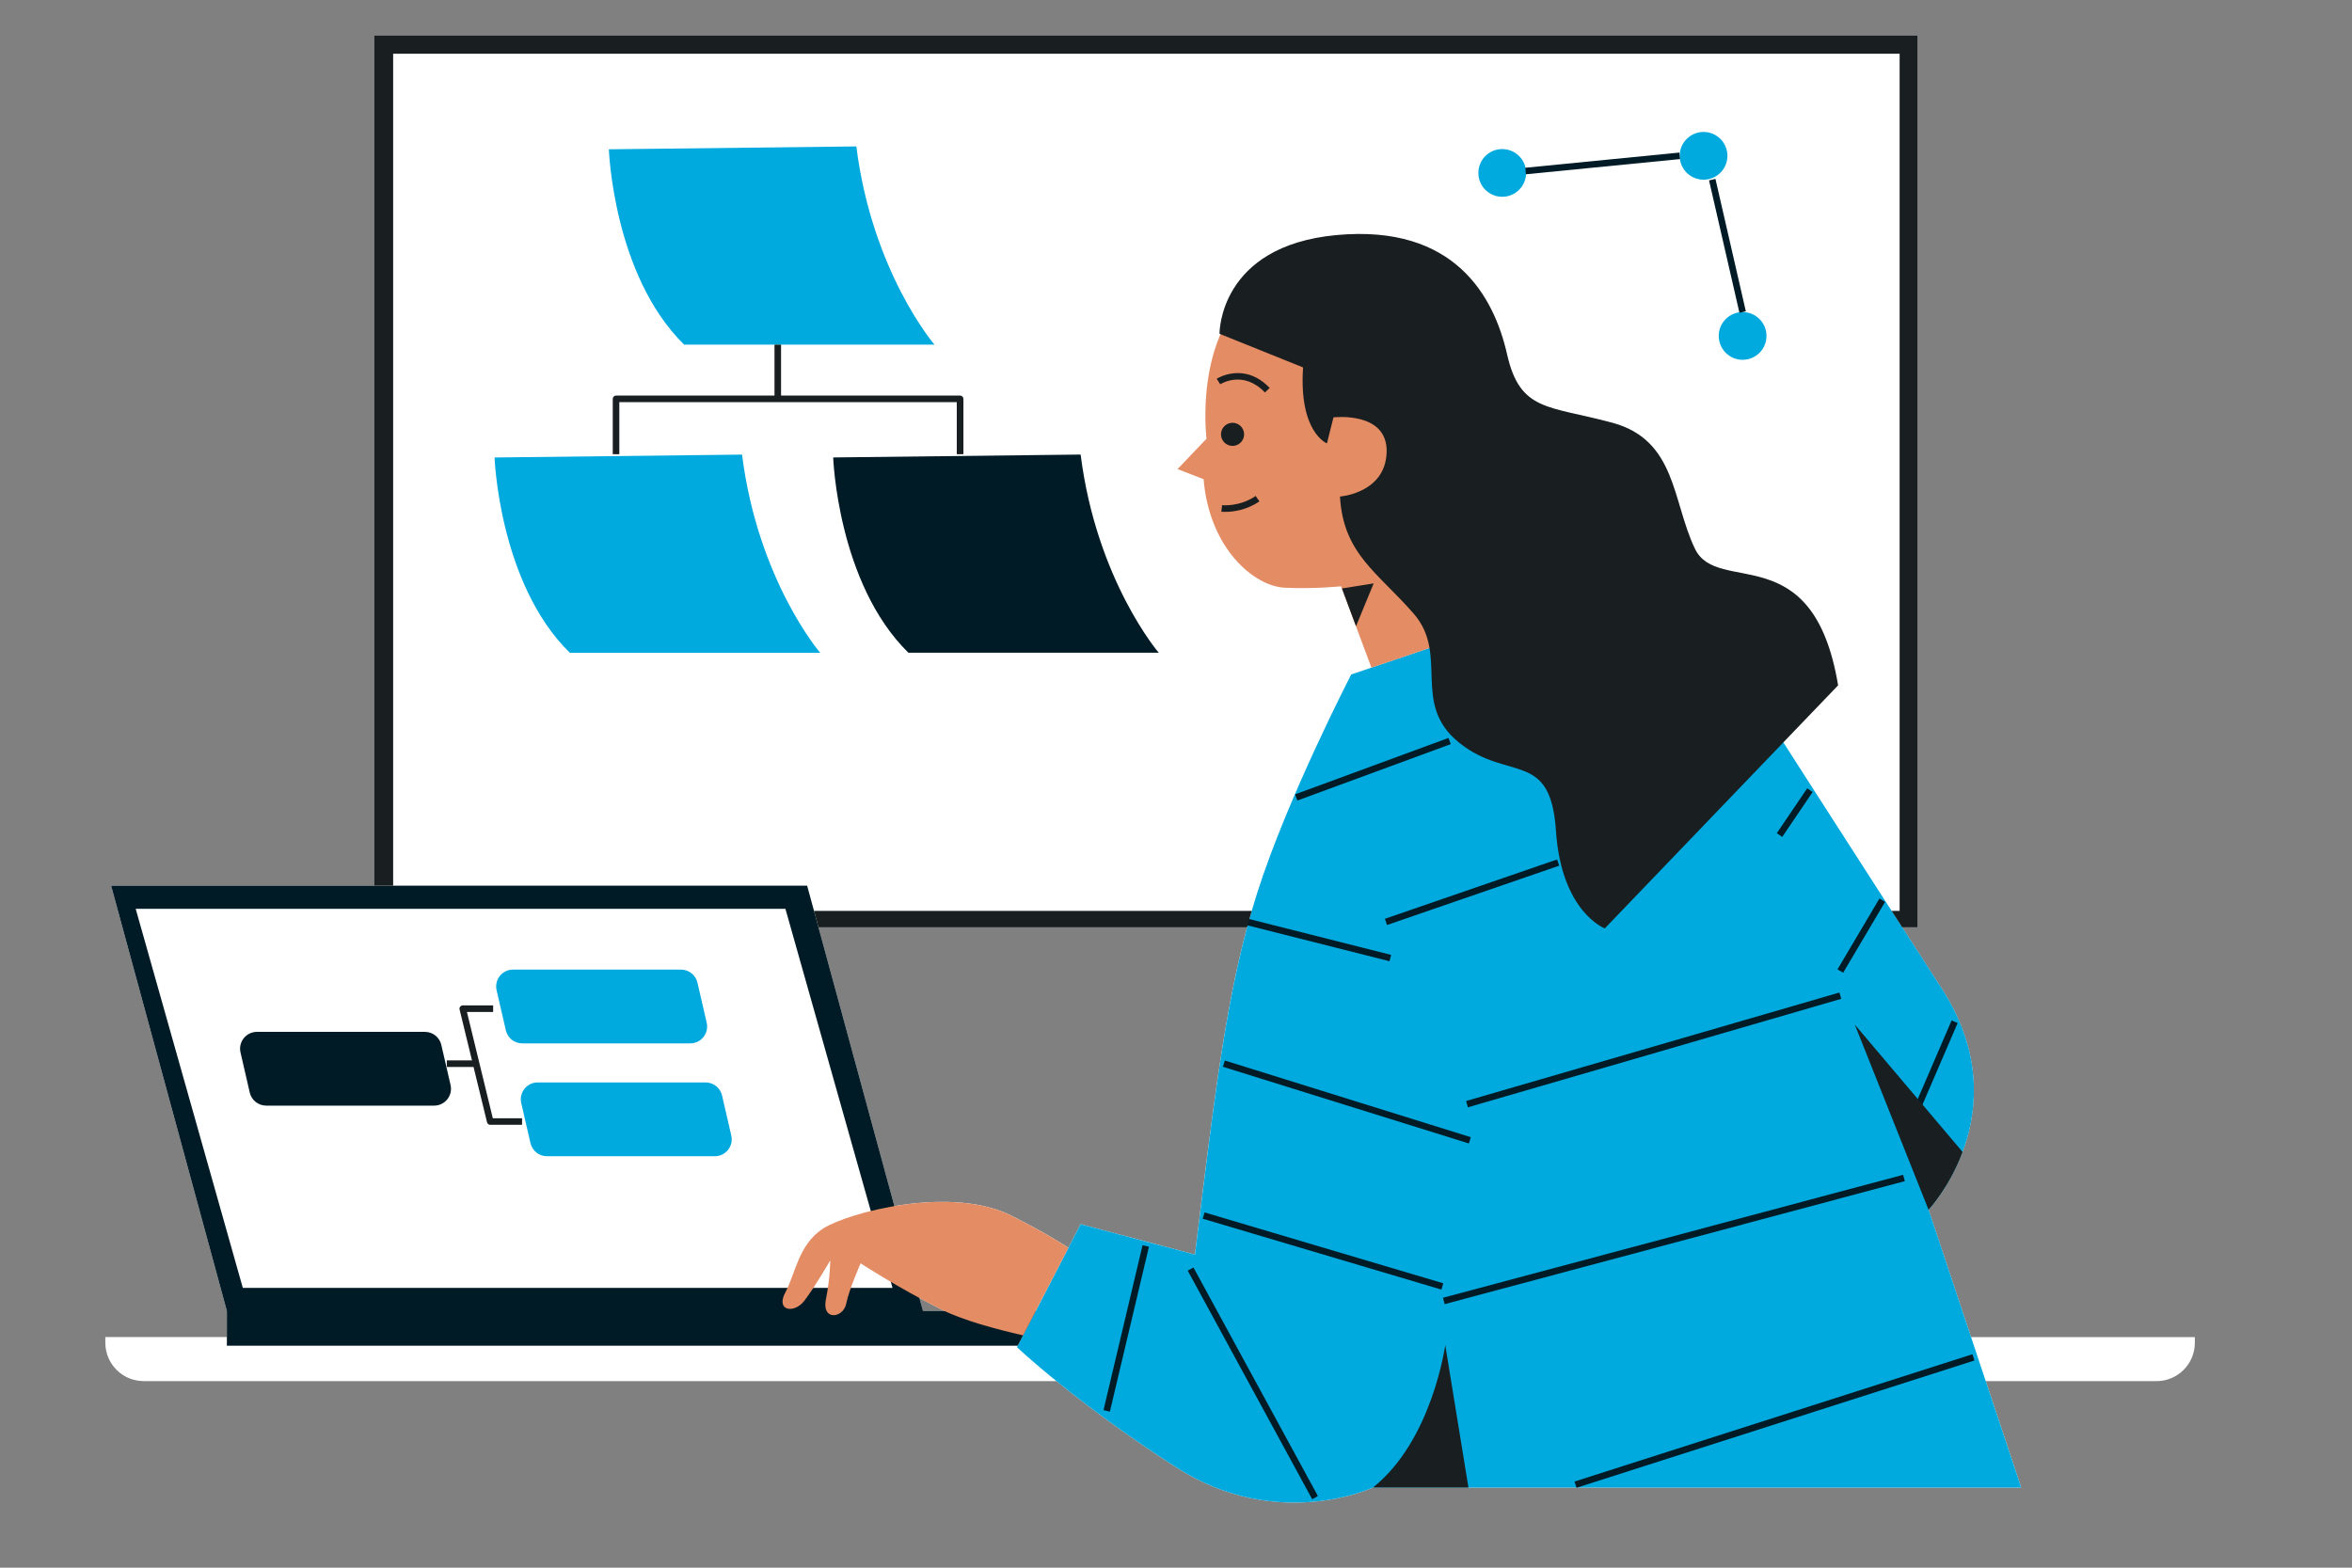 <svg xmlns="http://www.w3.org/2000/svg" xmlns:xlink="http://www.w3.org/1999/xlink" width="900" zoomAndPan="magnify" viewBox="0 0 675 450" height="600" preserveAspectRatio="xMidYMid meet" version="1.0"><rect x="0" y="0" width="675" height="450" fill="#808080" stroke="none"/><defs><clipPath id="fa2b5d2283"><path d="M 30.082 10.156 L 630 10.156 L 630 432 L 30.082 432 Z M 30.082 10.156 " clip-rule="nonzero"/></clipPath><clipPath id="69850d5fb3"><path d="M 107 10.156 L 564 10.156 L 564 427 L 107 427 Z M 107 10.156 " clip-rule="nonzero"/></clipPath></defs><g clip-path="url(#fa2b5d2283)"><path fill="#ffffff" d="M 565.668 383.809 L 553.48 347.266 C 553.48 347.266 553.508 347.242 553.555 347.191 C 553.578 347.168 553.602 347.133 553.629 347.105 C 553.664 347.07 553.699 347.035 553.75 346.973 C 553.797 346.914 553.871 346.828 553.941 346.754 C 553.992 346.707 554.016 346.668 554.066 346.609 C 554.148 346.512 554.246 346.391 554.355 346.27 C 554.406 346.207 554.441 346.16 554.488 346.098 C 554.598 345.965 554.723 345.82 554.844 345.66 C 554.902 345.59 554.953 345.527 555.012 345.457 C 555.145 345.285 555.281 345.113 555.414 344.922 C 555.473 344.836 555.547 344.75 555.609 344.664 C 555.754 344.473 555.91 344.266 556.07 344.047 C 556.141 343.949 556.203 343.852 556.277 343.754 C 556.434 343.523 556.605 343.293 556.773 343.039 C 556.848 342.93 556.918 342.82 557.004 342.711 C 557.188 342.453 557.355 342.176 557.539 341.895 C 557.613 341.773 557.695 341.652 557.77 341.531 C 557.953 341.238 558.148 340.949 558.328 340.633 C 558.414 340.5 558.488 340.363 558.57 340.23 C 558.766 339.914 558.961 339.586 559.156 339.246 C 559.238 339.102 559.312 338.969 559.398 338.82 C 559.594 338.469 559.785 338.117 559.992 337.754 C 560.078 337.609 560.152 337.449 560.234 337.293 C 560.43 336.914 560.637 336.539 560.832 336.137 C 560.902 335.992 560.977 335.832 561.062 335.676 C 561.27 335.262 561.465 334.852 561.656 334.414 C 561.719 334.266 561.789 334.109 561.852 333.965 C 562.059 333.512 562.254 333.051 562.461 332.578 C 562.508 332.457 562.555 332.336 562.605 332.215 C 562.812 331.703 563.02 331.18 563.223 330.66 C 567.551 319.07 569.285 302.391 557.211 283.719 C 552.824 276.941 547.918 269.336 542.852 261.465 C 543.871 263.043 544.879 264.621 545.891 266.176 L 550.262 266.176 L 550.262 10.156 L 107.367 10.156 L 107.367 254.234 L 31.891 254.234 L 65.113 376.324 L 65.113 383.793 L 30.227 383.793 L 30.227 385.434 C 30.227 391.508 35.156 396.441 41.23 396.441 L 303.195 396.441 C 310.992 402.758 322.605 411.578 337.535 421.176 C 366.605 439.859 394.012 426.992 394.012 426.992 L 452.41 426.992 L 452.434 427.066 L 452.652 426.992 L 580.062 426.992 L 569.883 396.453 L 618.887 396.453 C 624.961 396.453 629.895 391.52 629.895 385.445 L 629.895 383.809 Z M 306.633 358.176 C 302.891 355.746 297.543 352.598 290.195 348.918 C 280.73 344.18 267.723 344.352 256.668 346.207 L 233.793 262.156 L 234.883 266.164 L 357.91 266.164 C 351.25 290.945 348.055 318.754 342.93 360.117 L 310.117 351.395 Z M 270.262 375.922 C 270.539 376.07 270.867 376.203 271.16 376.336 L 264.855 376.336 L 263.832 372.57 C 265.887 373.676 268.051 374.805 270.262 375.922 Z M 270.262 375.922 " fill-opacity="1" fill-rule="nonzero"/></g><path fill="#00a9de" d="M 580.062 426.992 L 394.012 426.992 C 394.012 426.992 366.605 439.871 337.535 421.176 C 308.465 402.492 291.859 386.711 291.859 386.711 L 310.129 351.406 L 342.941 360.129 C 348.762 313.203 352.078 283.719 360.801 256.312 C 369.523 228.906 387.793 193.602 387.793 193.602 L 412.297 185.293 L 497.43 190.688 C 497.43 190.688 534.387 248.414 557.234 283.707 C 580.074 319.008 553.492 347.242 553.492 347.242 Z M 141.938 131.32 C 141.938 131.32 143.191 167.449 163.539 187.383 L 235.383 187.383 C 235.383 187.383 217.523 166.621 212.957 130.492 Z M 174.738 42.855 C 174.738 42.855 175.992 78.984 196.34 98.922 L 268.184 98.922 C 268.184 98.922 250.324 78.16 245.758 42.031 Z M 198.102 299.5 C 201.211 299.5 203.52 296.605 202.812 293.57 L 200.164 282.078 C 199.656 279.879 197.699 278.324 195.453 278.324 L 147.234 278.324 C 144.125 278.324 141.816 281.215 142.523 284.254 L 145.172 295.746 C 145.68 297.945 147.637 299.5 149.883 299.5 Z M 207.223 314.465 C 206.715 312.266 204.758 310.711 202.508 310.711 L 154.305 310.711 C 151.195 310.711 148.887 313.602 149.594 316.641 L 152.242 328.133 C 152.75 330.332 154.707 331.887 156.953 331.887 L 205.156 331.887 C 208.27 331.887 210.574 328.996 209.871 325.957 Z M 488.902 51.578 C 492.691 51.578 495.754 48.508 495.754 44.727 C 495.754 40.949 492.68 37.875 488.902 37.875 C 485.125 37.875 482.051 40.949 482.051 44.727 C 482.051 48.508 485.125 51.578 488.902 51.578 Z M 493.262 96.43 C 493.262 100.219 496.336 103.281 500.113 103.281 C 503.895 103.281 506.965 100.207 506.965 96.43 C 506.965 92.641 503.895 89.578 500.113 89.578 C 496.336 89.578 493.262 92.641 493.262 96.43 Z M 431.125 56.488 C 434.914 56.488 437.977 53.414 437.977 49.637 C 437.977 45.844 434.902 42.785 431.125 42.785 C 427.336 42.785 424.273 45.859 424.273 49.637 C 424.273 53.426 427.348 56.488 431.125 56.488 Z M 431.125 56.488 " fill-opacity="1" fill-rule="nonzero"/><path fill="#001b26" d="M 231.641 254.234 L 31.891 254.234 L 65.113 376.324 L 65.113 386.285 L 292.078 386.285 L 297.242 376.324 L 264.879 376.324 Z M 38.945 260.879 L 225.41 260.879 L 256.145 369.68 L 69.684 369.68 Z M 398.773 275.918 L 357.664 265.531 L 358.129 263.711 L 399.238 274.098 Z M 421.555 328.23 L 350.961 306.215 L 351.52 304.418 L 422.113 326.43 Z M 414.215 368.367 L 413.68 370.176 L 345.164 349.828 L 345.699 348.02 Z M 342.516 363.836 L 378.234 429.449 L 376.582 430.348 L 340.863 364.734 Z M 327.902 357.434 L 329.738 357.871 L 318.523 405.211 L 316.691 404.773 Z M 421.273 317.855 L 420.75 316.043 L 527.898 284.898 L 528.422 286.707 Z M 546.668 339.039 L 414.605 374.344 L 414.117 372.52 L 546.18 337.219 Z M 566.648 390.523 L 452.445 427.066 L 451.875 425.27 L 566.078 388.727 Z M 446.871 246.703 L 447.488 248.488 L 398.07 265.52 L 397.449 263.734 Z M 372.328 229.793 L 371.672 228.02 L 415.699 211.824 L 416.352 213.598 Z M 511.484 240.227 L 509.918 239.172 L 518.641 226.293 L 520.207 227.352 Z M 528.965 279.223 L 527.34 278.266 L 539.379 257.914 L 541.004 258.875 Z M 548.949 323.551 L 547.215 322.812 L 560.09 292.914 L 561.828 293.656 Z M 310.129 130.48 C 314.699 166.609 332.555 187.371 332.555 187.371 L 260.711 187.371 C 240.363 167.438 239.113 131.309 239.113 131.309 Z M 71.676 313.613 L 69.027 302.121 C 68.32 299.086 70.629 296.195 73.738 296.195 L 121.941 296.195 C 124.203 296.195 126.16 297.75 126.656 299.949 L 129.305 311.441 C 130.008 314.477 127.703 317.367 124.59 317.367 L 76.387 317.367 C 74.129 317.355 72.172 315.801 71.676 313.613 Z M 499.203 89.785 L 490.48 51.785 L 492.316 51.359 L 501.039 89.359 Z M 437.918 50.023 L 437.734 48.152 L 481.965 43.793 L 482.148 45.664 Z M 437.918 50.023 " fill-opacity="1" fill-rule="nonzero"/><path fill="#e48c63" d="M 433.469 183.641 L 425.758 186.156 L 412.285 185.305 L 393.586 191.648 L 384.867 168.285 C 384.867 168.285 377.395 169.113 368.672 168.699 C 359.949 168.285 347.074 157.488 345.422 137.551 L 337.949 134.648 L 346.258 125.926 C 346.258 125.926 342.105 93.113 363.289 80.664 C 384.465 68.199 417.277 71.113 425.172 98.934 C 433.07 126.754 411.883 152.918 411.883 152.918 Z M 236.207 352.66 C 229.152 357.227 228.312 365.535 225.41 370.93 C 222.504 376.324 227.898 377.16 230.805 373.422 C 233.707 369.68 238.273 361.793 238.273 361.793 C 238.273 361.793 238.273 366.773 237.023 373.008 C 235.77 379.238 242.004 378.402 242.84 374.258 C 243.668 370.105 246.996 362.633 246.996 362.633 C 246.996 362.633 257.797 369.691 270.246 375.922 C 276.32 378.961 285.641 381.5 293.609 383.309 L 306.621 358.188 C 302.879 355.758 297.531 352.609 290.184 348.93 C 272.75 340.207 243.266 348.09 236.207 352.66 Z M 236.207 352.66 " fill-opacity="1" fill-rule="nonzero"/><g clip-path="url(#69850d5fb3)"><path fill="#191e20" d="M 233.609 261.461 L 359.234 261.461 C 358.785 263.02 358.332 264.598 357.922 266.176 L 234.883 266.176 Z M 545.172 261.461 L 542.863 261.461 C 543.883 263.043 544.895 264.621 545.902 266.176 L 550.273 266.176 L 550.273 10.156 L 107.367 10.156 L 107.367 254.234 L 112.832 254.234 L 112.832 15.426 L 545.172 15.426 Z M 486.41 157.477 C 479.875 143.773 481.113 126.328 462.734 121.348 C 444.355 116.367 436.266 118.238 432.523 101.727 C 428.781 85.219 417.566 64.348 383.625 67.469 C 349.672 70.578 349.988 95.812 349.988 95.812 L 373.969 105.469 C 372.719 124.152 380.82 127.273 380.82 127.273 L 382.691 119.805 C 382.691 119.805 398.266 117.934 397.949 129.766 C 397.633 141.598 384.562 142.531 384.562 142.531 C 385.496 159.043 395.457 164.34 405.734 176.172 C 416.012 188.004 404.801 202.023 418.82 213.234 C 432.84 224.449 444.988 215.105 446.543 238.465 C 448.098 261.828 460.559 266.492 460.559 266.492 L 527.52 196.727 C 520.367 153.746 492.961 171.18 486.41 157.477 Z M 353.73 127.992 C 355.562 127.992 357.047 126.508 357.047 124.676 C 357.047 122.84 355.562 121.359 353.73 121.359 C 351.895 121.359 350.414 122.84 350.414 124.676 C 350.414 126.508 351.895 127.992 353.73 127.992 Z M 349.176 108.723 L 350.207 110.305 C 350.473 110.133 356.828 106.172 363.023 112.66 L 364.383 111.359 C 357.07 103.707 349.246 108.664 349.176 108.723 Z M 350.73 145.012 L 350.512 146.883 C 350.57 146.895 350.984 146.93 351.664 146.93 C 353.586 146.93 357.582 146.566 361.434 143.918 L 360.363 142.363 C 355.746 145.547 350.777 145.023 350.73 145.012 Z M 274.609 130.383 L 276.492 130.383 L 276.492 114.496 C 276.492 113.973 276.066 113.547 275.543 113.547 L 224.156 113.547 L 224.156 98.922 L 222.273 98.922 L 222.273 113.547 L 176.805 113.547 C 176.281 113.547 175.855 113.973 175.855 114.496 L 175.855 130.383 L 177.738 130.383 L 177.738 115.441 L 274.586 115.441 L 274.586 130.383 Z M 532.309 294.105 L 553.48 347.266 C 553.48 347.266 559.387 340.984 563.238 330.66 Z M 134.008 290.484 L 141.527 290.484 L 141.527 288.602 L 132.805 288.602 C 132.512 288.602 132.246 288.734 132.062 288.965 C 131.879 289.195 131.82 289.488 131.895 289.77 L 135.453 304.383 L 128.234 304.383 L 128.234 306.266 L 135.902 306.266 L 139.777 322.156 C 139.875 322.582 140.262 322.871 140.688 322.871 L 149.824 322.871 L 149.824 320.988 L 141.43 320.988 Z M 385.121 168.918 L 389.164 179.754 L 394.23 167.461 Z M 394.012 426.992 L 421.43 426.992 L 414.773 386.09 C 414.773 386.09 411.043 413.496 394.012 426.992 Z M 394.012 426.992 " fill-opacity="1" fill-rule="nonzero"/></g></svg>